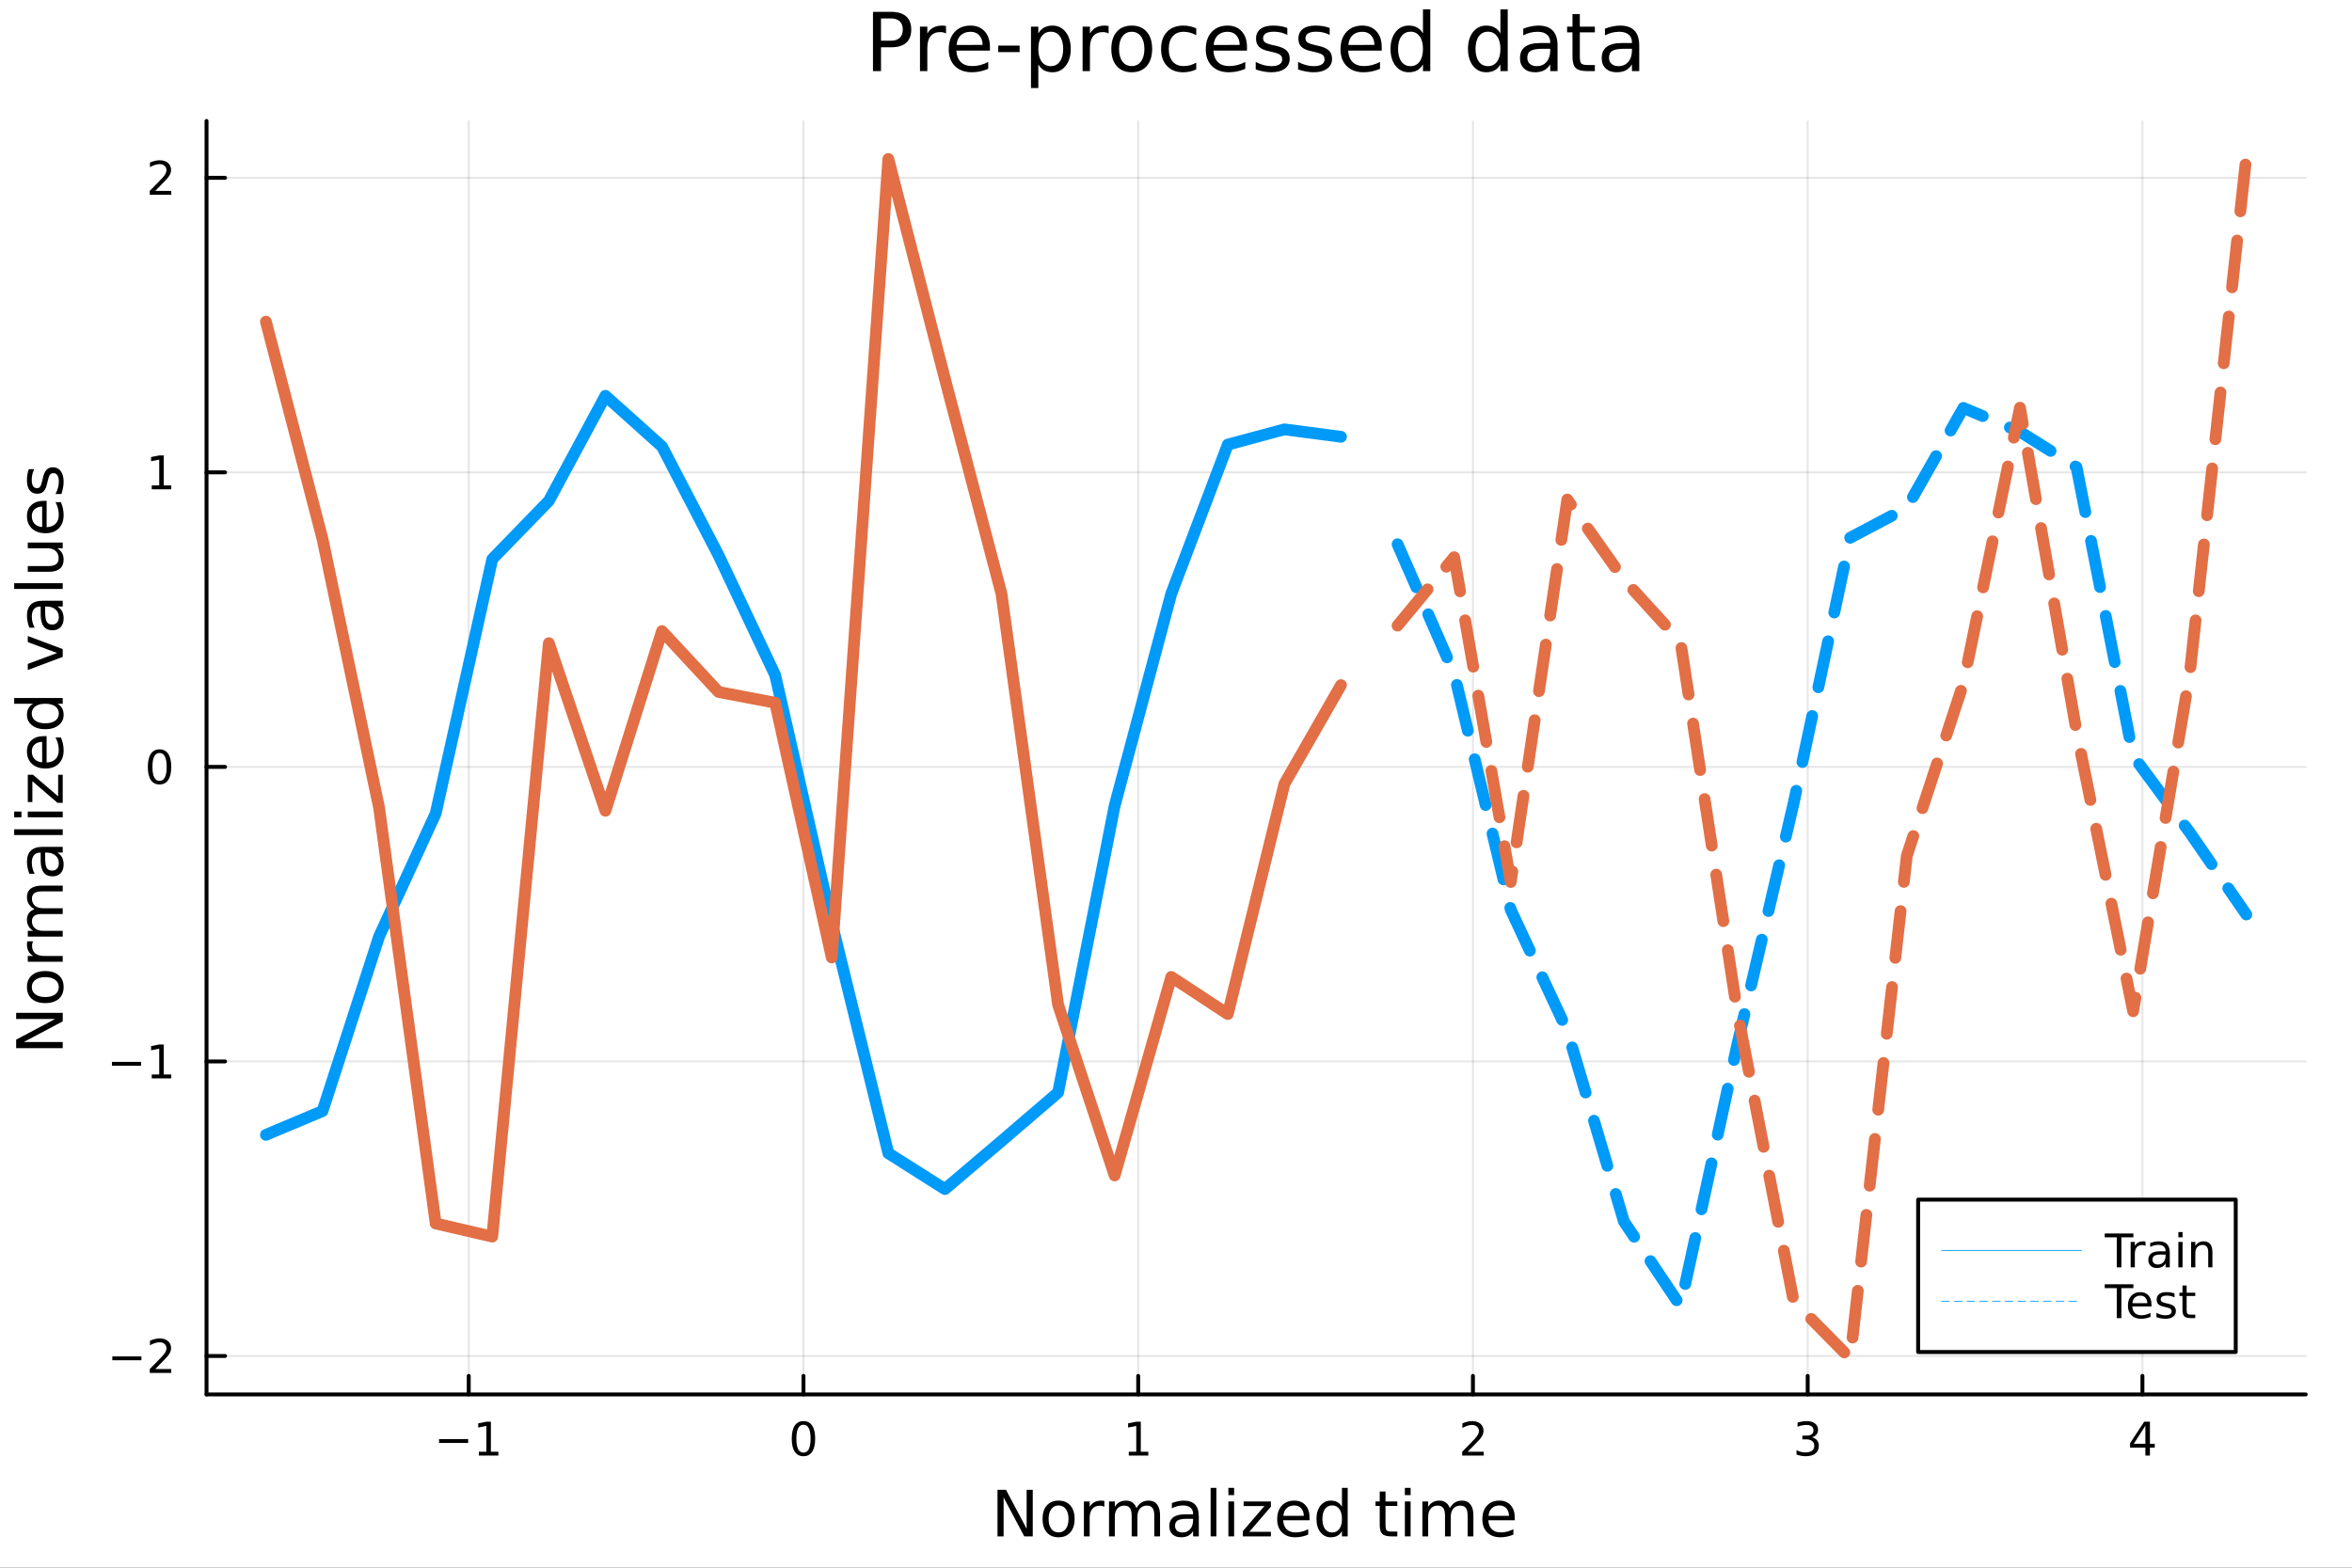<?xml version="1.0" encoding="utf-8"?>
<svg xmlns="http://www.w3.org/2000/svg" xmlns:xlink="http://www.w3.org/1999/xlink" width="600" height="400" viewBox="0 0 2400 1600">
<rect x="0" y="0" width="2400" height="1600" fill="#333333" stroke="none"/>
<defs>
  <clipPath id="clip800">
    <rect x="0" y="0" width="2400" height="1600"/>
  </clipPath>
</defs>
<path clip-path="url(#clip800)" d="M0 1600 L2400 1600 L2400 0 L0 0  Z" fill="#ffffff" fill-rule="evenodd" fill-opacity="1"/>
<defs>
  <clipPath id="clip801">
    <rect x="480" y="0" width="1681" height="1600"/>
  </clipPath>
</defs>
<path clip-path="url(#clip800)" d="M210.746 1423.18 L2352.76 1423.18 L2352.76 123.472 L210.746 123.472  Z" fill="#ffffff" fill-rule="evenodd" fill-opacity="1"/>
<defs>
  <clipPath id="clip802">
    <rect x="210" y="123" width="2143" height="1301"/>
  </clipPath>
</defs>
<polyline clip-path="url(#clip802)" style="stroke:#000000; stroke-linecap:round; stroke-linejoin:round; stroke-width:2; stroke-opacity:0.1; fill:none" points="478.291,1423.18 478.291,123.472 "/>
<polyline clip-path="url(#clip802)" style="stroke:#000000; stroke-linecap:round; stroke-linejoin:round; stroke-width:2; stroke-opacity:0.1; fill:none" points="819.862,1423.18 819.862,123.472 "/>
<polyline clip-path="url(#clip802)" style="stroke:#000000; stroke-linecap:round; stroke-linejoin:round; stroke-width:2; stroke-opacity:0.1; fill:none" points="1161.43,1423.18 1161.43,123.472 "/>
<polyline clip-path="url(#clip802)" style="stroke:#000000; stroke-linecap:round; stroke-linejoin:round; stroke-width:2; stroke-opacity:0.1; fill:none" points="1503,1423.18 1503,123.472 "/>
<polyline clip-path="url(#clip802)" style="stroke:#000000; stroke-linecap:round; stroke-linejoin:round; stroke-width:2; stroke-opacity:0.1; fill:none" points="1844.58,1423.18 1844.58,123.472 "/>
<polyline clip-path="url(#clip802)" style="stroke:#000000; stroke-linecap:round; stroke-linejoin:round; stroke-width:2; stroke-opacity:0.1; fill:none" points="2186.15,1423.18 2186.15,123.472 "/>
<polyline clip-path="url(#clip800)" style="stroke:#000000; stroke-linecap:round; stroke-linejoin:round; stroke-width:4; stroke-opacity:1; fill:none" points="210.746,1423.18 2352.76,1423.18 "/>
<polyline clip-path="url(#clip800)" style="stroke:#000000; stroke-linecap:round; stroke-linejoin:round; stroke-width:4; stroke-opacity:1; fill:none" points="478.291,1423.18 478.291,1404.28 "/>
<polyline clip-path="url(#clip800)" style="stroke:#000000; stroke-linecap:round; stroke-linejoin:round; stroke-width:4; stroke-opacity:1; fill:none" points="819.862,1423.18 819.862,1404.28 "/>
<polyline clip-path="url(#clip800)" style="stroke:#000000; stroke-linecap:round; stroke-linejoin:round; stroke-width:4; stroke-opacity:1; fill:none" points="1161.43,1423.18 1161.43,1404.28 "/>
<polyline clip-path="url(#clip800)" style="stroke:#000000; stroke-linecap:round; stroke-linejoin:round; stroke-width:4; stroke-opacity:1; fill:none" points="1503,1423.18 1503,1404.28 "/>
<polyline clip-path="url(#clip800)" style="stroke:#000000; stroke-linecap:round; stroke-linejoin:round; stroke-width:4; stroke-opacity:1; fill:none" points="1844.58,1423.18 1844.58,1404.28 "/>
<polyline clip-path="url(#clip800)" style="stroke:#000000; stroke-linecap:round; stroke-linejoin:round; stroke-width:4; stroke-opacity:1; fill:none" points="2186.15,1423.18 2186.15,1404.28 "/>
<path clip-path="url(#clip800)" d="M448.048 1468.75 L477.723 1468.75 L477.723 1472.69 L448.048 1472.69 L448.048 1468.75 Z" fill="#000000" fill-rule="nonzero" fill-opacity="1" /><path clip-path="url(#clip800)" d="M488.626 1481.64 L496.265 1481.64 L496.265 1455.28 L487.955 1456.95 L487.955 1452.69 L496.219 1451.02 L500.895 1451.02 L500.895 1481.64 L508.533 1481.64 L508.533 1485.58 L488.626 1485.58 L488.626 1481.64 Z" fill="#000000" fill-rule="nonzero" fill-opacity="1" /><path clip-path="url(#clip800)" d="M819.862 1454.1 Q816.251 1454.1 814.422 1457.66 Q812.617 1461.2 812.617 1468.33 Q812.617 1475.44 814.422 1479.01 Q816.251 1482.55 819.862 1482.55 Q823.496 1482.55 825.302 1479.01 Q827.13 1475.44 827.13 1468.33 Q827.13 1461.2 825.302 1457.66 Q823.496 1454.1 819.862 1454.1 M819.862 1450.39 Q825.672 1450.39 828.728 1455 Q831.806 1459.58 831.806 1468.33 Q831.806 1477.06 828.728 1481.67 Q825.672 1486.25 819.862 1486.25 Q814.052 1486.25 810.973 1481.67 Q807.918 1477.06 807.918 1468.33 Q807.918 1459.58 810.973 1455 Q814.052 1450.39 819.862 1450.39 Z" fill="#000000" fill-rule="nonzero" fill-opacity="1" /><path clip-path="url(#clip800)" d="M1151.82 1481.64 L1159.45 1481.64 L1159.45 1455.28 L1151.14 1456.95 L1151.14 1452.69 L1159.41 1451.02 L1164.08 1451.02 L1164.08 1481.64 L1171.72 1481.64 L1171.72 1485.58 L1151.82 1485.58 L1151.82 1481.64 Z" fill="#000000" fill-rule="nonzero" fill-opacity="1" /><path clip-path="url(#clip800)" d="M1497.66 1481.64 L1513.98 1481.64 L1513.98 1485.58 L1492.03 1485.58 L1492.03 1481.64 Q1494.69 1478.89 1499.28 1474.26 Q1503.88 1469.61 1505.07 1468.27 Q1507.31 1465.74 1508.19 1464.01 Q1509.09 1462.25 1509.09 1460.56 Q1509.09 1457.8 1507.15 1456.07 Q1505.23 1454.33 1502.13 1454.33 Q1499.93 1454.33 1497.47 1455.09 Q1495.04 1455.86 1492.26 1457.41 L1492.26 1452.69 Q1495.09 1451.55 1497.54 1450.97 Q1500 1450.39 1502.03 1450.39 Q1507.4 1450.39 1510.6 1453.08 Q1513.79 1455.77 1513.79 1460.26 Q1513.79 1462.39 1512.98 1464.31 Q1512.19 1466.2 1510.09 1468.8 Q1509.51 1469.47 1506.41 1472.69 Q1503.31 1475.88 1497.66 1481.64 Z" fill="#000000" fill-rule="nonzero" fill-opacity="1" /><path clip-path="url(#clip800)" d="M1848.82 1466.95 Q1852.18 1467.66 1854.06 1469.93 Q1855.95 1472.2 1855.95 1475.53 Q1855.95 1480.65 1852.44 1483.45 Q1848.92 1486.25 1842.44 1486.25 Q1840.26 1486.25 1837.94 1485.81 Q1835.65 1485.39 1833.2 1484.54 L1833.2 1480.02 Q1835.14 1481.16 1837.46 1481.74 Q1839.77 1482.32 1842.3 1482.32 Q1846.69 1482.32 1848.99 1480.58 Q1851.3 1478.84 1851.3 1475.53 Q1851.3 1472.48 1849.15 1470.77 Q1847.02 1469.03 1843.2 1469.03 L1839.17 1469.03 L1839.17 1465.19 L1843.38 1465.19 Q1846.83 1465.19 1848.66 1463.82 Q1850.49 1462.43 1850.49 1459.84 Q1850.49 1457.18 1848.59 1455.77 Q1846.72 1454.33 1843.2 1454.33 Q1841.28 1454.33 1839.08 1454.75 Q1836.88 1455.16 1834.24 1456.04 L1834.24 1451.88 Q1836.9 1451.14 1839.22 1450.77 Q1841.56 1450.39 1843.62 1450.39 Q1848.94 1450.39 1852.04 1452.83 Q1855.14 1455.23 1855.14 1459.35 Q1855.14 1462.22 1853.5 1464.21 Q1851.86 1466.18 1848.82 1466.95 Z" fill="#000000" fill-rule="nonzero" fill-opacity="1" /><path clip-path="url(#clip800)" d="M2189.16 1455.09 L2177.35 1473.54 L2189.16 1473.54 L2189.16 1455.09 M2187.93 1451.02 L2193.81 1451.02 L2193.81 1473.54 L2198.74 1473.54 L2198.74 1477.43 L2193.81 1477.43 L2193.81 1485.58 L2189.16 1485.58 L2189.16 1477.43 L2173.56 1477.43 L2173.56 1472.92 L2187.93 1451.02 Z" fill="#000000" fill-rule="nonzero" fill-opacity="1" /><path clip-path="url(#clip800)" d="M1017.86 1520.52 L1026.52 1520.52 L1047.59 1560.28 L1047.59 1520.52 L1053.83 1520.52 L1053.83 1568.04 L1045.17 1568.04 L1024.1 1528.29 L1024.1 1568.04 L1017.86 1568.04 L1017.86 1520.52 Z" fill="#000000" fill-rule="nonzero" fill-opacity="1" /><path clip-path="url(#clip800)" d="M1080.18 1536.5 Q1075.47 1536.5 1072.73 1540.19 Q1070 1543.85 1070 1550.25 Q1070 1556.65 1072.7 1560.34 Q1075.44 1564 1080.18 1564 Q1084.86 1564 1087.6 1560.31 Q1090.33 1556.62 1090.33 1550.25 Q1090.33 1543.92 1087.6 1540.23 Q1084.86 1536.5 1080.18 1536.5 M1080.18 1531.54 Q1087.82 1531.54 1092.18 1536.5 Q1096.54 1541.47 1096.54 1550.25 Q1096.54 1559 1092.18 1564 Q1087.82 1568.97 1080.18 1568.97 Q1072.51 1568.97 1068.15 1564 Q1063.82 1559 1063.82 1550.25 Q1063.82 1541.47 1068.15 1536.5 Q1072.51 1531.54 1080.18 1531.54 Z" fill="#000000" fill-rule="nonzero" fill-opacity="1" /><path clip-path="url(#clip800)" d="M1126.91 1537.87 Q1125.92 1537.3 1124.74 1537.04 Q1123.59 1536.76 1122.19 1536.76 Q1117.23 1536.76 1114.56 1540 Q1111.91 1543.22 1111.91 1549.27 L1111.91 1568.04 L1106.03 1568.04 L1106.03 1532.4 L1111.91 1532.4 L1111.91 1537.93 Q1113.76 1534.69 1116.72 1533.13 Q1119.68 1531.54 1123.91 1531.54 Q1124.52 1531.54 1125.25 1531.63 Q1125.98 1531.7 1126.87 1531.85 L1126.91 1537.87 Z" fill="#000000" fill-rule="nonzero" fill-opacity="1" /><path clip-path="url(#clip800)" d="M1159.66 1539.24 Q1161.85 1535.29 1164.91 1533.41 Q1167.96 1531.54 1172.1 1531.54 Q1177.67 1531.54 1180.7 1535.45 Q1183.72 1539.33 1183.72 1546.53 L1183.72 1568.04 L1177.83 1568.04 L1177.83 1546.72 Q1177.83 1541.59 1176.02 1539.11 Q1174.2 1536.63 1170.48 1536.63 Q1165.93 1536.63 1163.29 1539.65 Q1160.64 1542.68 1160.64 1547.9 L1160.64 1568.04 L1154.76 1568.04 L1154.76 1546.72 Q1154.76 1541.56 1152.94 1539.11 Q1151.13 1536.63 1147.34 1536.63 Q1142.85 1536.63 1140.21 1539.68 Q1137.57 1542.71 1137.57 1547.9 L1137.57 1568.04 L1131.68 1568.04 L1131.68 1532.4 L1137.57 1532.4 L1137.57 1537.93 Q1139.57 1534.66 1142.37 1533.1 Q1145.17 1531.54 1149.03 1531.54 Q1152.91 1531.54 1155.61 1533.51 Q1158.35 1535.48 1159.66 1539.24 Z" fill="#000000" fill-rule="nonzero" fill-opacity="1" /><path clip-path="url(#clip800)" d="M1211.6 1550.12 Q1204.5 1550.12 1201.77 1551.75 Q1199.03 1553.37 1199.03 1557.29 Q1199.03 1560.4 1201.07 1562.25 Q1203.13 1564.07 1206.67 1564.07 Q1211.54 1564.07 1214.47 1560.63 Q1217.43 1557.16 1217.43 1551.43 L1217.43 1550.12 L1211.6 1550.12 M1223.28 1547.71 L1223.28 1568.04 L1217.43 1568.04 L1217.43 1562.63 Q1215.42 1565.88 1212.43 1567.44 Q1209.44 1568.97 1205.11 1568.97 Q1199.63 1568.97 1196.39 1565.91 Q1193.17 1562.82 1193.17 1557.67 Q1193.17 1551.65 1197.18 1548.6 Q1201.22 1545.54 1209.21 1545.54 L1217.43 1545.54 L1217.43 1544.97 Q1217.43 1540.93 1214.75 1538.73 Q1212.11 1536.5 1207.3 1536.5 Q1204.25 1536.5 1201.35 1537.23 Q1198.46 1537.97 1195.78 1539.43 L1195.78 1534.02 Q1199 1532.78 1202.02 1532.17 Q1205.04 1531.54 1207.91 1531.54 Q1215.64 1531.54 1219.46 1535.55 Q1223.28 1539.56 1223.28 1547.71 Z" fill="#000000" fill-rule="nonzero" fill-opacity="1" /><path clip-path="url(#clip800)" d="M1235.34 1518.52 L1241.2 1518.52 L1241.2 1568.04 L1235.34 1568.04 L1235.34 1518.52 Z" fill="#000000" fill-rule="nonzero" fill-opacity="1" /><path clip-path="url(#clip800)" d="M1253.46 1532.4 L1259.31 1532.4 L1259.31 1568.04 L1253.46 1568.04 L1253.46 1532.4 M1253.46 1518.52 L1259.31 1518.52 L1259.31 1525.93 L1253.46 1525.93 L1253.46 1518.52 Z" fill="#000000" fill-rule="nonzero" fill-opacity="1" /><path clip-path="url(#clip800)" d="M1269.02 1532.4 L1296.84 1532.4 L1296.84 1537.74 L1274.81 1563.37 L1296.84 1563.37 L1296.84 1568.04 L1268.22 1568.04 L1268.22 1562.7 L1290.25 1537.07 L1269.02 1537.07 L1269.02 1532.4 Z" fill="#000000" fill-rule="nonzero" fill-opacity="1" /><path clip-path="url(#clip800)" d="M1336.27 1548.76 L1336.27 1551.62 L1309.35 1551.62 Q1309.73 1557.67 1312.97 1560.85 Q1316.25 1564 1322.08 1564 Q1325.45 1564 1328.6 1563.17 Q1331.79 1562.35 1334.9 1560.69 L1334.9 1566.23 Q1331.75 1567.57 1328.44 1568.27 Q1325.13 1568.97 1321.73 1568.97 Q1313.2 1568.97 1308.2 1564 Q1303.24 1559.04 1303.24 1550.57 Q1303.24 1541.82 1307.95 1536.69 Q1312.69 1531.54 1320.71 1531.54 Q1327.9 1531.54 1332.07 1536.18 Q1336.27 1540.8 1336.27 1548.76 M1330.42 1547.04 Q1330.35 1542.23 1327.71 1539.37 Q1325.1 1536.5 1320.77 1536.5 Q1315.87 1536.5 1312.91 1539.27 Q1309.98 1542.04 1309.54 1547.07 L1330.42 1547.04 Z" fill="#000000" fill-rule="nonzero" fill-opacity="1" /><path clip-path="url(#clip800)" d="M1369.34 1537.81 L1369.34 1518.52 L1375.2 1518.52 L1375.2 1568.04 L1369.34 1568.04 L1369.34 1562.7 Q1367.5 1565.88 1364.66 1567.44 Q1361.86 1568.97 1357.92 1568.97 Q1351.46 1568.97 1347.38 1563.81 Q1343.34 1558.65 1343.34 1550.25 Q1343.34 1541.85 1347.38 1536.69 Q1351.46 1531.54 1357.92 1531.54 Q1361.86 1531.54 1364.66 1533.1 Q1367.5 1534.62 1369.34 1537.81 M1349.39 1550.25 Q1349.39 1556.71 1352.03 1560.4 Q1354.7 1564.07 1359.35 1564.07 Q1364 1564.07 1366.67 1560.4 Q1369.34 1556.71 1369.34 1550.25 Q1369.34 1543.79 1366.67 1540.13 Q1364 1536.44 1359.35 1536.44 Q1354.7 1536.44 1352.03 1540.13 Q1349.39 1543.79 1349.39 1550.25 Z" fill="#000000" fill-rule="nonzero" fill-opacity="1" /><path clip-path="url(#clip800)" d="M1413.78 1522.27 L1413.78 1532.4 L1425.84 1532.4 L1425.84 1536.95 L1413.78 1536.95 L1413.78 1556.3 Q1413.78 1560.66 1414.95 1561.9 Q1416.16 1563.14 1419.82 1563.14 L1425.84 1563.14 L1425.84 1568.04 L1419.82 1568.04 Q1413.04 1568.04 1410.47 1565.53 Q1407.89 1562.98 1407.89 1556.3 L1407.89 1536.95 L1403.59 1536.95 L1403.59 1532.4 L1407.89 1532.4 L1407.89 1522.27 L1413.78 1522.27 Z" fill="#000000" fill-rule="nonzero" fill-opacity="1" /><path clip-path="url(#clip800)" d="M1433.54 1532.4 L1439.4 1532.4 L1439.4 1568.04 L1433.54 1568.04 L1433.54 1532.4 M1433.54 1518.52 L1439.4 1518.52 L1439.4 1525.93 L1433.54 1525.93 L1433.54 1518.52 Z" fill="#000000" fill-rule="nonzero" fill-opacity="1" /><path clip-path="url(#clip800)" d="M1479.41 1539.24 Q1481.6 1535.29 1484.66 1533.41 Q1487.71 1531.54 1491.85 1531.54 Q1497.42 1531.54 1500.44 1535.45 Q1503.47 1539.33 1503.47 1546.53 L1503.47 1568.04 L1497.58 1568.04 L1497.58 1546.72 Q1497.58 1541.59 1495.77 1539.11 Q1493.95 1536.63 1490.23 1536.63 Q1485.68 1536.63 1483.03 1539.65 Q1480.39 1542.68 1480.39 1547.9 L1480.39 1568.04 L1474.5 1568.04 L1474.5 1546.72 Q1474.5 1541.56 1472.69 1539.11 Q1470.88 1536.63 1467.09 1536.63 Q1462.6 1536.63 1459.96 1539.68 Q1457.32 1542.71 1457.32 1547.9 L1457.32 1568.04 L1451.43 1568.04 L1451.43 1532.4 L1457.32 1532.4 L1457.32 1537.93 Q1459.32 1534.66 1462.12 1533.1 Q1464.92 1531.54 1468.78 1531.54 Q1472.66 1531.54 1475.36 1533.51 Q1478.1 1535.48 1479.41 1539.24 Z" fill="#000000" fill-rule="nonzero" fill-opacity="1" /><path clip-path="url(#clip800)" d="M1545.64 1548.76 L1545.64 1551.62 L1518.71 1551.62 Q1519.1 1557.67 1522.34 1560.85 Q1525.62 1564 1531.45 1564 Q1534.82 1564 1537.97 1563.17 Q1541.15 1562.35 1544.27 1560.69 L1544.27 1566.23 Q1541.12 1567.57 1537.81 1568.27 Q1534.5 1568.97 1531.1 1568.97 Q1522.57 1568.97 1517.57 1564 Q1512.6 1559.04 1512.6 1550.57 Q1512.6 1541.82 1517.31 1536.69 Q1522.06 1531.54 1530.08 1531.54 Q1537.27 1531.54 1541.44 1536.18 Q1545.64 1540.8 1545.64 1548.76 M1539.78 1547.04 Q1539.72 1542.23 1537.08 1539.37 Q1534.47 1536.5 1530.14 1536.5 Q1525.24 1536.5 1522.28 1539.27 Q1519.35 1542.04 1518.91 1547.07 L1539.78 1547.04 Z" fill="#000000" fill-rule="nonzero" fill-opacity="1" /><polyline clip-path="url(#clip802)" style="stroke:#000000; stroke-linecap:round; stroke-linejoin:round; stroke-width:2; stroke-opacity:0.1; fill:none" points="210.746,1383.92 2352.76,1383.92 "/>
<polyline clip-path="url(#clip802)" style="stroke:#000000; stroke-linecap:round; stroke-linejoin:round; stroke-width:2; stroke-opacity:0.1; fill:none" points="210.746,1083.31 2352.76,1083.31 "/>
<polyline clip-path="url(#clip802)" style="stroke:#000000; stroke-linecap:round; stroke-linejoin:round; stroke-width:2; stroke-opacity:0.1; fill:none" points="210.746,782.695 2352.76,782.695 "/>
<polyline clip-path="url(#clip802)" style="stroke:#000000; stroke-linecap:round; stroke-linejoin:round; stroke-width:2; stroke-opacity:0.1; fill:none" points="210.746,482.084 2352.76,482.084 "/>
<polyline clip-path="url(#clip802)" style="stroke:#000000; stroke-linecap:round; stroke-linejoin:round; stroke-width:2; stroke-opacity:0.1; fill:none" points="210.746,181.473 2352.76,181.473 "/>
<polyline clip-path="url(#clip800)" style="stroke:#000000; stroke-linecap:round; stroke-linejoin:round; stroke-width:4; stroke-opacity:1; fill:none" points="210.746,1423.18 210.746,123.472 "/>
<polyline clip-path="url(#clip800)" style="stroke:#000000; stroke-linecap:round; stroke-linejoin:round; stroke-width:4; stroke-opacity:1; fill:none" points="210.746,1383.92 229.644,1383.92 "/>
<polyline clip-path="url(#clip800)" style="stroke:#000000; stroke-linecap:round; stroke-linejoin:round; stroke-width:4; stroke-opacity:1; fill:none" points="210.746,1083.31 229.644,1083.31 "/>
<polyline clip-path="url(#clip800)" style="stroke:#000000; stroke-linecap:round; stroke-linejoin:round; stroke-width:4; stroke-opacity:1; fill:none" points="210.746,782.695 229.644,782.695 "/>
<polyline clip-path="url(#clip800)" style="stroke:#000000; stroke-linecap:round; stroke-linejoin:round; stroke-width:4; stroke-opacity:1; fill:none" points="210.746,482.084 229.644,482.084 "/>
<polyline clip-path="url(#clip800)" style="stroke:#000000; stroke-linecap:round; stroke-linejoin:round; stroke-width:4; stroke-opacity:1; fill:none" points="210.746,181.473 229.644,181.473 "/>
<path clip-path="url(#clip800)" d="M114.631 1384.37 L144.306 1384.37 L144.306 1388.3 L114.631 1388.3 L114.631 1384.37 Z" fill="#000000" fill-rule="nonzero" fill-opacity="1" /><path clip-path="url(#clip800)" d="M158.427 1397.26 L174.746 1397.26 L174.746 1401.2 L152.802 1401.2 L152.802 1397.26 Q155.464 1394.51 160.047 1389.88 Q164.653 1385.22 165.834 1383.88 Q168.079 1381.36 168.959 1379.62 Q169.862 1377.86 169.862 1376.17 Q169.862 1373.42 167.917 1371.68 Q165.996 1369.95 162.894 1369.95 Q160.695 1369.95 158.241 1370.71 Q155.811 1371.47 153.033 1373.03 L153.033 1368.3 Q155.857 1367.17 158.311 1366.59 Q160.765 1366.01 162.802 1366.01 Q168.172 1366.01 171.366 1368.7 Q174.561 1371.38 174.561 1375.87 Q174.561 1378 173.751 1379.92 Q172.964 1381.82 170.857 1384.41 Q170.278 1385.09 167.177 1388.3 Q164.075 1391.5 158.427 1397.26 Z" fill="#000000" fill-rule="nonzero" fill-opacity="1" /><path clip-path="url(#clip800)" d="M114.26 1083.76 L143.936 1083.76 L143.936 1087.69 L114.26 1087.69 L114.26 1083.76 Z" fill="#000000" fill-rule="nonzero" fill-opacity="1" /><path clip-path="url(#clip800)" d="M154.839 1096.65 L162.477 1096.65 L162.477 1070.28 L154.167 1071.95 L154.167 1067.69 L162.431 1066.03 L167.107 1066.03 L167.107 1096.65 L174.746 1096.65 L174.746 1100.59 L154.839 1100.59 L154.839 1096.65 Z" fill="#000000" fill-rule="nonzero" fill-opacity="1" /><path clip-path="url(#clip800)" d="M162.802 768.493 Q159.19 768.493 157.362 772.058 Q155.556 775.6 155.556 782.73 Q155.556 789.836 157.362 793.401 Q159.19 796.942 162.802 796.942 Q166.436 796.942 168.241 793.401 Q170.07 789.836 170.07 782.73 Q170.07 775.6 168.241 772.058 Q166.436 768.493 162.802 768.493 M162.802 764.79 Q168.612 764.79 171.667 769.396 Q174.746 773.98 174.746 782.73 Q174.746 791.456 171.667 796.063 Q168.612 800.646 162.802 800.646 Q156.991 800.646 153.913 796.063 Q150.857 791.456 150.857 782.73 Q150.857 773.98 153.913 769.396 Q156.991 764.79 162.802 764.79 Z" fill="#000000" fill-rule="nonzero" fill-opacity="1" /><path clip-path="url(#clip800)" d="M154.839 495.429 L162.477 495.429 L162.477 469.063 L154.167 470.73 L154.167 466.471 L162.431 464.804 L167.107 464.804 L167.107 495.429 L174.746 495.429 L174.746 499.364 L154.839 499.364 L154.839 495.429 Z" fill="#000000" fill-rule="nonzero" fill-opacity="1" /><path clip-path="url(#clip800)" d="M158.427 194.818 L174.746 194.818 L174.746 198.753 L152.802 198.753 L152.802 194.818 Q155.464 192.063 160.047 187.434 Q164.653 182.781 165.834 181.438 Q168.079 178.915 168.959 177.179 Q169.862 175.42 169.862 173.73 Q169.862 170.976 167.917 169.239 Q165.996 167.503 162.894 167.503 Q160.695 167.503 158.241 168.267 Q155.811 169.031 153.033 170.582 L153.033 165.86 Q155.857 164.726 158.311 164.147 Q160.765 163.568 162.802 163.568 Q168.172 163.568 171.366 166.253 Q174.561 168.939 174.561 173.429 Q174.561 175.559 173.751 177.48 Q172.964 179.378 170.857 181.971 Q170.278 182.642 167.177 185.86 Q164.075 189.054 158.427 194.818 Z" fill="#000000" fill-rule="nonzero" fill-opacity="1" /><path clip-path="url(#clip800)" d="M16.484 1069.73 L16.484 1061.07 L56.238 1040 L16.484 1040 L16.484 1033.76 L64.004 1033.76 L64.004 1042.42 L24.25 1063.49 L64.004 1063.49 L64.004 1069.73 L16.484 1069.73 Z" fill="#000000" fill-rule="nonzero" fill-opacity="1" /><path clip-path="url(#clip800)" d="M32.462 1007.41 Q32.462 1012.12 36.154 1014.86 Q39.815 1017.59 46.212 1017.59 Q52.609 1017.59 56.302 1014.89 Q59.962 1012.15 59.962 1007.41 Q59.962 1002.73 56.27 999.993 Q52.578 997.256 46.212 997.256 Q39.878 997.256 36.186 999.993 Q32.462 1002.73 32.462 1007.41 M27.497 1007.41 Q27.497 999.77 32.462 995.41 Q37.427 991.049 46.212 991.049 Q54.965 991.049 59.962 995.41 Q64.927 999.77 64.927 1007.41 Q64.927 1015.08 59.962 1019.44 Q54.965 1023.77 46.212 1023.77 Q37.427 1023.77 32.462 1019.44 Q27.497 1015.08 27.497 1007.41 Z" fill="#000000" fill-rule="nonzero" fill-opacity="1" /><path clip-path="url(#clip800)" d="M33.831 960.685 Q33.258 961.671 33.003 962.849 Q32.717 963.995 32.717 965.395 Q32.717 970.361 35.963 973.034 Q39.178 975.676 45.225 975.676 L64.004 975.676 L64.004 981.564 L28.356 981.564 L28.356 975.676 L33.894 975.676 Q30.648 973.83 29.088 970.87 Q27.497 967.91 27.497 963.677 Q27.497 963.072 27.592 962.34 Q27.656 961.608 27.815 960.716 L33.831 960.685 Z" fill="#000000" fill-rule="nonzero" fill-opacity="1" /><path clip-path="url(#clip800)" d="M35.199 927.933 Q31.253 925.737 29.375 922.681 Q27.497 919.626 27.497 915.488 Q27.497 909.918 31.412 906.894 Q35.295 903.871 42.488 903.871 L64.004 903.871 L64.004 909.759 L42.679 909.759 Q37.555 909.759 35.072 911.573 Q32.589 913.387 32.589 917.111 Q32.589 921.663 35.613 924.305 Q38.637 926.946 43.857 926.946 L64.004 926.946 L64.004 932.835 L42.679 932.835 Q37.523 932.835 35.072 934.649 Q32.589 936.463 32.589 940.251 Q32.589 944.739 35.645 947.38 Q38.669 950.022 43.857 950.022 L64.004 950.022 L64.004 955.91 L28.356 955.91 L28.356 950.022 L33.894 950.022 Q30.616 948.017 29.056 945.216 Q27.497 942.415 27.497 938.564 Q27.497 934.681 29.47 931.975 Q31.444 929.238 35.199 927.933 Z" fill="#000000" fill-rule="nonzero" fill-opacity="1" /><path clip-path="url(#clip800)" d="M46.085 875.989 Q46.085 883.087 47.708 885.824 Q49.331 888.561 53.246 888.561 Q56.365 888.561 58.211 886.524 Q60.026 884.455 60.026 880.922 Q60.026 876.053 56.588 873.124 Q53.119 870.164 47.39 870.164 L46.085 870.164 L46.085 875.989 M43.666 864.308 L64.004 864.308 L64.004 870.164 L58.593 870.164 Q61.84 872.169 63.399 875.161 Q64.927 878.153 64.927 882.482 Q64.927 887.956 61.872 891.203 Q58.784 894.418 53.628 894.418 Q47.612 894.418 44.557 890.407 Q41.501 886.365 41.501 878.376 L41.501 870.164 L40.928 870.164 Q36.886 870.164 34.69 872.838 Q32.462 875.48 32.462 880.286 Q32.462 883.341 33.194 886.238 Q33.926 889.134 35.39 891.808 L29.98 891.808 Q28.738 888.593 28.133 885.569 Q27.497 882.546 27.497 879.681 Q27.497 871.947 31.507 868.127 Q35.518 864.308 43.666 864.308 Z" fill="#000000" fill-rule="nonzero" fill-opacity="1" /><path clip-path="url(#clip800)" d="M14.479 852.245 L14.479 846.388 L64.004 846.388 L64.004 852.245 L14.479 852.245 Z" fill="#000000" fill-rule="nonzero" fill-opacity="1" /><path clip-path="url(#clip800)" d="M28.356 834.134 L28.356 828.278 L64.004 828.278 L64.004 834.134 L28.356 834.134 M14.479 834.134 L14.479 828.278 L21.895 828.278 L21.895 834.134 L14.479 834.134 Z" fill="#000000" fill-rule="nonzero" fill-opacity="1" /><path clip-path="url(#clip800)" d="M28.356 818.57 L28.356 790.752 L33.703 790.752 L59.325 812.777 L59.325 790.752 L64.004 790.752 L64.004 819.366 L58.657 819.366 L33.035 797.341 L33.035 818.57 L28.356 818.57 Z" fill="#000000" fill-rule="nonzero" fill-opacity="1" /><path clip-path="url(#clip800)" d="M44.716 751.317 L47.581 751.317 L47.581 778.243 Q53.628 777.862 56.811 774.615 Q59.962 771.337 59.962 765.512 Q59.962 762.138 59.134 758.987 Q58.307 755.804 56.652 752.685 L62.19 752.685 Q63.527 755.836 64.227 759.146 Q64.927 762.457 64.927 765.862 Q64.927 774.392 59.962 779.389 Q54.997 784.355 46.53 784.355 Q37.777 784.355 32.653 779.644 Q27.497 774.901 27.497 766.881 Q27.497 759.687 32.144 755.518 Q36.759 751.317 44.716 751.317 M42.997 757.173 Q38.191 757.237 35.327 759.878 Q32.462 762.488 32.462 766.817 Q32.462 771.719 35.231 774.679 Q38 777.607 43.029 778.053 L42.997 757.173 Z" fill="#000000" fill-rule="nonzero" fill-opacity="1" /><path clip-path="url(#clip800)" d="M33.767 718.247 L14.479 718.247 L14.479 712.39 L64.004 712.39 L64.004 718.247 L58.657 718.247 Q61.84 720.093 63.399 722.926 Q64.927 725.726 64.927 729.673 Q64.927 736.134 59.771 740.208 Q54.615 744.251 46.212 744.251 Q37.809 744.251 32.653 740.208 Q27.497 736.134 27.497 729.673 Q27.497 725.726 29.056 722.926 Q30.584 720.093 33.767 718.247 M46.212 738.203 Q52.673 738.203 56.365 735.561 Q60.026 732.888 60.026 728.241 Q60.026 723.594 56.365 720.92 Q52.673 718.247 46.212 718.247 Q39.751 718.247 36.09 720.92 Q32.398 723.594 32.398 728.241 Q32.398 732.888 36.09 735.561 Q39.751 738.203 46.212 738.203 Z" fill="#000000" fill-rule="nonzero" fill-opacity="1" /><path clip-path="url(#clip800)" d="M28.356 683.808 L28.356 677.602 L58.275 666.462 L28.356 655.322 L28.356 649.115 L64.004 662.483 L64.004 670.44 L28.356 683.808 Z" fill="#000000" fill-rule="nonzero" fill-opacity="1" /><path clip-path="url(#clip800)" d="M46.085 624.83 Q46.085 631.928 47.708 634.665 Q49.331 637.402 53.246 637.402 Q56.365 637.402 58.211 635.365 Q60.026 633.296 60.026 629.763 Q60.026 624.894 56.588 621.965 Q53.119 619.005 47.39 619.005 L46.085 619.005 L46.085 624.83 M43.666 613.149 L64.004 613.149 L64.004 619.005 L58.593 619.005 Q61.84 621.011 63.399 624.002 Q64.927 626.994 64.927 631.323 Q64.927 636.797 61.872 640.044 Q58.784 643.259 53.628 643.259 Q47.612 643.259 44.557 639.248 Q41.501 635.206 41.501 627.217 L41.501 619.005 L40.928 619.005 Q36.886 619.005 34.69 621.679 Q32.462 624.321 32.462 629.127 Q32.462 632.182 33.194 635.079 Q33.926 637.975 35.39 640.649 L29.98 640.649 Q28.738 637.434 28.133 634.41 Q27.497 631.387 27.497 628.522 Q27.497 620.788 31.507 616.968 Q35.518 613.149 43.666 613.149 Z" fill="#000000" fill-rule="nonzero" fill-opacity="1" /><path clip-path="url(#clip800)" d="M14.479 601.086 L14.479 595.229 L64.004 595.229 L64.004 601.086 L14.479 601.086 Z" fill="#000000" fill-rule="nonzero" fill-opacity="1" /><path clip-path="url(#clip800)" d="M49.936 583.58 L28.356 583.58 L28.356 577.724 L49.713 577.724 Q54.774 577.724 57.32 575.75 Q59.835 573.777 59.835 569.83 Q59.835 565.088 56.811 562.351 Q53.787 559.581 48.567 559.581 L28.356 559.581 L28.356 553.725 L64.004 553.725 L64.004 559.581 L58.53 559.581 Q61.776 561.714 63.368 564.547 Q64.927 567.348 64.927 571.072 Q64.927 577.214 61.108 580.397 Q57.288 583.58 49.936 583.58 M27.497 568.844 L27.497 568.844 Z" fill="#000000" fill-rule="nonzero" fill-opacity="1" /><path clip-path="url(#clip800)" d="M44.716 511.17 L47.581 511.17 L47.581 538.097 Q53.628 537.715 56.811 534.469 Q59.962 531.19 59.962 525.366 Q59.962 521.992 59.134 518.841 Q58.307 515.658 56.652 512.539 L62.19 512.539 Q63.527 515.69 64.227 519 Q64.927 522.31 64.927 525.716 Q64.927 534.246 59.962 539.243 Q54.997 544.208 46.53 544.208 Q37.777 544.208 32.653 539.498 Q27.497 534.755 27.497 526.734 Q27.497 519.541 32.144 515.372 Q36.759 511.17 44.716 511.17 M42.997 517.027 Q38.191 517.09 35.327 519.732 Q32.462 522.342 32.462 526.671 Q32.462 531.572 35.231 534.532 Q38 537.461 43.029 537.906 L42.997 517.027 Z" fill="#000000" fill-rule="nonzero" fill-opacity="1" /><path clip-path="url(#clip800)" d="M29.407 478.832 L34.945 478.832 Q33.672 481.315 33.035 483.989 Q32.398 486.662 32.398 489.527 Q32.398 493.887 33.735 496.084 Q35.072 498.248 37.746 498.248 Q39.783 498.248 40.96 496.688 Q42.106 495.129 43.157 490.418 L43.602 488.413 Q44.939 482.174 47.39 479.565 Q49.809 476.923 54.169 476.923 Q59.134 476.923 62.031 480.87 Q64.927 484.784 64.927 491.659 Q64.927 494.524 64.354 497.643 Q63.813 500.731 62.699 504.168 L56.652 504.168 Q58.339 500.921 59.198 497.77 Q60.026 494.619 60.026 491.532 Q60.026 487.394 58.625 485.166 Q57.193 482.938 54.615 482.938 Q52.228 482.938 50.955 484.562 Q49.681 486.153 48.504 491.596 L48.026 493.633 Q46.88 499.075 44.525 501.494 Q42.138 503.913 38 503.913 Q32.971 503.913 30.234 500.349 Q27.497 496.784 27.497 490.227 Q27.497 486.981 27.974 484.116 Q28.452 481.251 29.407 478.832 Z" fill="#000000" fill-rule="nonzero" fill-opacity="1" /><path clip-path="url(#clip800)" d="M898.981 18.82 L898.981 41.546 L909.27 41.546 Q914.982 41.546 918.101 38.589 Q921.22 35.632 921.22 30.163 Q921.22 24.735 918.101 21.778 Q914.982 18.82 909.27 18.82 L898.981 18.82 M890.798 12.096 L909.27 12.096 Q919.438 12.096 924.623 16.714 Q929.849 21.292 929.849 30.163 Q929.849 39.115 924.623 43.693 Q919.438 48.271 909.27 48.271 L898.981 48.271 L898.981 72.576 L890.798 72.576 L890.798 12.096 Z" fill="#000000" fill-rule="nonzero" fill-opacity="1" /><path clip-path="url(#clip800)" d="M965.335 34.173 Q964.079 33.444 962.58 33.12 Q961.122 32.756 959.339 32.756 Q953.02 32.756 949.617 36.888 Q946.255 40.979 946.255 48.676 L946.255 72.576 L938.761 72.576 L938.761 27.206 L946.255 27.206 L946.255 34.254 Q948.605 30.122 952.372 28.138 Q956.139 26.112 961.527 26.112 Q962.297 26.112 963.228 26.234 Q964.16 26.315 965.294 26.517 L965.335 34.173 Z" fill="#000000" fill-rule="nonzero" fill-opacity="1" /><path clip-path="url(#clip800)" d="M1010.14 48.028 L1010.14 51.673 L975.867 51.673 Q976.353 59.37 980.485 63.421 Q984.658 67.431 992.071 67.431 Q996.365 67.431 1000.38 66.378 Q1004.43 65.325 1008.4 63.218 L1008.4 70.267 Q1004.39 71.968 1000.17 72.86 Q995.96 73.751 991.625 73.751 Q980.769 73.751 974.409 67.431 Q968.089 61.112 968.089 50.337 Q968.089 39.197 974.085 32.675 Q980.121 26.112 990.329 26.112 Q999.484 26.112 1004.79 32.026 Q1010.14 37.9 1010.14 48.028 M1002.68 45.84 Q1002.6 39.723 999.241 36.077 Q995.919 32.431 990.41 32.431 Q984.172 32.431 980.404 35.956 Q976.677 39.48 976.11 45.88 L1002.68 45.84 Z" fill="#000000" fill-rule="nonzero" fill-opacity="1" /><path clip-path="url(#clip800)" d="M1018.6 46.529 L1040.44 46.529 L1040.44 53.172 L1018.6 53.172 L1018.6 46.529 Z" fill="#000000" fill-rule="nonzero" fill-opacity="1" /><path clip-path="url(#clip800)" d="M1059.52 65.77 L1059.52 89.833 L1052.02 89.833 L1052.02 27.206 L1059.52 27.206 L1059.52 34.092 Q1061.87 30.041 1065.43 28.097 Q1069.04 26.112 1074.02 26.112 Q1082.28 26.112 1087.43 32.675 Q1092.61 39.237 1092.61 49.931 Q1092.61 60.626 1087.43 67.188 Q1082.28 73.751 1074.02 73.751 Q1069.04 73.751 1065.43 71.806 Q1061.87 69.821 1059.52 65.77 M1084.88 49.931 Q1084.88 41.708 1081.47 37.05 Q1078.11 32.35 1072.2 32.35 Q1066.28 32.35 1062.88 37.05 Q1059.52 41.708 1059.52 49.931 Q1059.52 58.155 1062.88 62.854 Q1066.28 67.512 1072.2 67.512 Q1078.11 67.512 1081.47 62.854 Q1084.88 58.155 1084.88 49.931 Z" fill="#000000" fill-rule="nonzero" fill-opacity="1" /><path clip-path="url(#clip800)" d="M1131.26 34.173 Q1130 33.444 1128.51 33.12 Q1127.05 32.756 1125.26 32.756 Q1118.95 32.756 1115.54 36.888 Q1112.18 40.979 1112.18 48.676 L1112.18 72.576 L1104.69 72.576 L1104.69 27.206 L1112.18 27.206 L1112.18 34.254 Q1114.53 30.122 1118.3 28.138 Q1122.06 26.112 1127.45 26.112 Q1128.22 26.112 1129.15 26.234 Q1130.09 26.315 1131.22 26.517 L1131.26 34.173 Z" fill="#000000" fill-rule="nonzero" fill-opacity="1" /><path clip-path="url(#clip800)" d="M1154.84 32.431 Q1148.84 32.431 1145.36 37.131 Q1141.87 41.789 1141.87 49.931 Q1141.87 58.074 1145.32 62.773 Q1148.8 67.431 1154.84 67.431 Q1160.79 67.431 1164.27 62.732 Q1167.76 58.033 1167.76 49.931 Q1167.76 41.87 1164.27 37.171 Q1160.79 32.431 1154.84 32.431 M1154.84 26.112 Q1164.56 26.112 1170.11 32.431 Q1175.66 38.751 1175.66 49.931 Q1175.66 61.071 1170.11 67.431 Q1164.56 73.751 1154.84 73.751 Q1145.07 73.751 1139.52 67.431 Q1134.01 61.071 1134.01 49.931 Q1134.01 38.751 1139.52 32.431 Q1145.07 26.112 1154.84 26.112 Z" fill="#000000" fill-rule="nonzero" fill-opacity="1" /><path clip-path="url(#clip800)" d="M1220.66 28.948 L1220.66 35.915 Q1217.5 34.173 1214.3 33.323 Q1211.14 32.431 1207.9 32.431 Q1200.65 32.431 1196.64 37.05 Q1192.63 41.627 1192.63 49.931 Q1192.63 58.236 1196.64 62.854 Q1200.65 67.431 1207.9 67.431 Q1211.14 67.431 1214.3 66.581 Q1217.5 65.689 1220.66 63.948 L1220.66 70.834 Q1217.54 72.292 1214.18 73.022 Q1210.86 73.751 1207.09 73.751 Q1196.84 73.751 1190.81 67.31 Q1184.77 60.869 1184.77 49.931 Q1184.77 38.832 1190.85 32.472 Q1196.97 26.112 1207.58 26.112 Q1211.02 26.112 1214.3 26.841 Q1217.58 27.53 1220.66 28.948 Z" fill="#000000" fill-rule="nonzero" fill-opacity="1" /><path clip-path="url(#clip800)" d="M1272.43 48.028 L1272.43 51.673 L1238.16 51.673 Q1238.65 59.37 1242.78 63.421 Q1246.95 67.431 1254.37 67.431 Q1258.66 67.431 1262.67 66.378 Q1266.72 65.325 1270.69 63.218 L1270.69 70.267 Q1266.68 71.968 1262.47 72.86 Q1258.26 73.751 1253.92 73.751 Q1243.06 73.751 1236.7 67.431 Q1230.39 61.112 1230.39 50.337 Q1230.39 39.197 1236.38 32.675 Q1242.42 26.112 1252.62 26.112 Q1261.78 26.112 1267.09 32.026 Q1272.43 37.9 1272.43 48.028 M1264.98 45.84 Q1264.9 39.723 1261.54 36.077 Q1258.22 32.431 1252.71 32.431 Q1246.47 32.431 1242.7 35.956 Q1238.97 39.48 1238.41 45.88 L1264.98 45.84 Z" fill="#000000" fill-rule="nonzero" fill-opacity="1" /><path clip-path="url(#clip800)" d="M1313.59 28.543 L1313.59 35.591 Q1310.43 33.971 1307.03 33.161 Q1303.63 32.35 1299.98 32.35 Q1294.43 32.35 1291.64 34.052 Q1288.88 35.753 1288.88 39.156 Q1288.88 41.749 1290.87 43.248 Q1292.85 44.706 1298.85 46.043 L1301.4 46.61 Q1309.34 48.311 1312.66 51.43 Q1316.02 54.509 1316.02 60.059 Q1316.02 66.378 1311 70.064 Q1306.02 73.751 1297.27 73.751 Q1293.62 73.751 1289.65 73.022 Q1285.72 72.333 1281.35 70.915 L1281.35 63.218 Q1285.48 65.365 1289.49 66.459 Q1293.5 67.512 1297.43 67.512 Q1302.69 67.512 1305.53 65.73 Q1308.37 63.907 1308.37 60.626 Q1308.37 57.588 1306.3 55.967 Q1304.27 54.347 1297.35 52.848 L1294.75 52.24 Q1287.83 50.782 1284.75 47.785 Q1281.67 44.746 1281.67 39.48 Q1281.67 33.08 1286.21 29.596 Q1290.74 26.112 1299.09 26.112 Q1303.22 26.112 1306.87 26.72 Q1310.51 27.327 1313.59 28.543 Z" fill="#000000" fill-rule="nonzero" fill-opacity="1" /><path clip-path="url(#clip800)" d="M1356.81 28.543 L1356.81 35.591 Q1353.65 33.971 1350.25 33.161 Q1346.85 32.35 1343.2 32.35 Q1337.65 32.35 1334.86 34.052 Q1332.1 35.753 1332.1 39.156 Q1332.1 41.749 1334.09 43.248 Q1336.07 44.706 1342.07 46.043 L1344.62 46.61 Q1352.56 48.311 1355.88 51.43 Q1359.24 54.509 1359.24 60.059 Q1359.24 66.378 1354.22 70.064 Q1349.24 73.751 1340.49 73.751 Q1336.84 73.751 1332.87 73.022 Q1328.94 72.333 1324.57 70.915 L1324.57 63.218 Q1328.7 65.365 1332.71 66.459 Q1336.72 67.512 1340.65 67.512 Q1345.92 67.512 1348.75 65.73 Q1351.59 63.907 1351.59 60.626 Q1351.59 57.588 1349.52 55.967 Q1347.5 54.347 1340.57 52.848 L1337.98 52.24 Q1331.05 50.782 1327.97 47.785 Q1324.89 44.746 1324.89 39.48 Q1324.89 33.08 1329.43 29.596 Q1333.97 26.112 1342.31 26.112 Q1346.44 26.112 1350.09 26.72 Q1353.74 27.327 1356.81 28.543 Z" fill="#000000" fill-rule="nonzero" fill-opacity="1" /><path clip-path="url(#clip800)" d="M1409.92 48.028 L1409.92 51.673 L1375.65 51.673 Q1376.14 59.37 1380.27 63.421 Q1384.44 67.431 1391.85 67.431 Q1396.15 67.431 1400.16 66.378 Q1404.21 65.325 1408.18 63.218 L1408.18 70.267 Q1404.17 71.968 1399.96 72.86 Q1395.74 73.751 1391.41 73.751 Q1380.55 73.751 1374.19 67.431 Q1367.87 61.112 1367.87 50.337 Q1367.87 39.197 1373.87 32.675 Q1379.9 26.112 1390.11 26.112 Q1399.27 26.112 1404.57 32.026 Q1409.92 37.9 1409.92 48.028 M1402.47 45.84 Q1402.39 39.723 1399.02 36.077 Q1395.7 32.431 1390.19 32.431 Q1383.96 32.431 1380.19 35.956 Q1376.46 39.48 1375.89 45.88 L1402.47 45.84 Z" fill="#000000" fill-rule="nonzero" fill-opacity="1" /><path clip-path="url(#clip800)" d="M1452.01 34.092 L1452.01 9.544 L1459.46 9.544 L1459.46 72.576 L1452.01 72.576 L1452.01 65.77 Q1449.66 69.821 1446.06 71.806 Q1442.49 73.751 1437.47 73.751 Q1429.24 73.751 1424.06 67.188 Q1418.91 60.626 1418.91 49.931 Q1418.91 39.237 1424.06 32.675 Q1429.24 26.112 1437.47 26.112 Q1442.49 26.112 1446.06 28.097 Q1449.66 30.041 1452.01 34.092 M1426.61 49.931 Q1426.61 58.155 1429.97 62.854 Q1433.38 67.512 1439.29 67.512 Q1445.2 67.512 1448.61 62.854 Q1452.01 58.155 1452.01 49.931 Q1452.01 41.708 1448.61 37.05 Q1445.2 32.35 1439.29 32.35 Q1433.38 32.35 1429.97 37.05 Q1426.61 41.708 1426.61 49.931 Z" fill="#000000" fill-rule="nonzero" fill-opacity="1" /><path clip-path="url(#clip800)" d="M1531.04 34.092 L1531.04 9.544 L1538.5 9.544 L1538.5 72.576 L1531.04 72.576 L1531.04 65.77 Q1528.69 69.821 1525.09 71.806 Q1521.52 73.751 1516.5 73.751 Q1508.28 73.751 1503.09 67.188 Q1497.95 60.626 1497.95 49.931 Q1497.95 39.237 1503.09 32.675 Q1508.28 26.112 1516.5 26.112 Q1521.52 26.112 1525.09 28.097 Q1528.69 30.041 1531.04 34.092 M1505.64 49.931 Q1505.64 58.155 1509.01 62.854 Q1512.41 67.512 1518.32 67.512 Q1524.24 67.512 1527.64 62.854 Q1531.04 58.155 1531.04 49.931 Q1531.04 41.708 1527.64 37.05 Q1524.24 32.35 1518.32 32.35 Q1512.41 32.35 1509.01 37.05 Q1505.64 41.708 1505.64 49.931 Z" fill="#000000" fill-rule="nonzero" fill-opacity="1" /><path clip-path="url(#clip800)" d="M1574.47 49.769 Q1565.44 49.769 1561.95 51.835 Q1558.47 53.901 1558.47 58.884 Q1558.47 62.854 1561.06 65.203 Q1563.69 67.512 1568.19 67.512 Q1574.39 67.512 1578.12 63.137 Q1581.88 58.722 1581.88 51.43 L1581.88 49.769 L1574.47 49.769 M1589.34 46.691 L1589.34 72.576 L1581.88 72.576 L1581.88 65.689 Q1579.33 69.821 1575.52 71.806 Q1571.71 73.751 1566.21 73.751 Q1559.24 73.751 1555.11 69.862 Q1551.01 65.933 1551.01 59.37 Q1551.01 51.714 1556.12 47.825 Q1561.26 43.936 1571.43 43.936 L1581.88 43.936 L1581.88 43.207 Q1581.88 38.062 1578.48 35.267 Q1575.12 32.431 1569 32.431 Q1565.11 32.431 1561.43 33.363 Q1557.74 34.295 1554.34 36.158 L1554.34 29.272 Q1558.43 27.692 1562.28 26.922 Q1566.12 26.112 1569.77 26.112 Q1579.61 26.112 1584.47 31.216 Q1589.34 36.32 1589.34 46.691 Z" fill="#000000" fill-rule="nonzero" fill-opacity="1" /><path clip-path="url(#clip800)" d="M1612.06 14.324 L1612.06 27.206 L1627.41 27.206 L1627.41 32.999 L1612.06 32.999 L1612.06 57.628 Q1612.06 63.178 1613.56 64.758 Q1615.1 66.338 1619.76 66.338 L1627.41 66.338 L1627.41 72.576 L1619.76 72.576 Q1611.13 72.576 1607.85 69.376 Q1604.57 66.135 1604.57 57.628 L1604.57 32.999 L1599.1 32.999 L1599.1 27.206 L1604.57 27.206 L1604.57 14.324 L1612.06 14.324 Z" fill="#000000" fill-rule="nonzero" fill-opacity="1" /><path clip-path="url(#clip800)" d="M1657.84 49.769 Q1648.8 49.769 1645.32 51.835 Q1641.84 53.901 1641.84 58.884 Q1641.84 62.854 1644.43 65.203 Q1647.06 67.512 1651.56 67.512 Q1657.76 67.512 1661.48 63.137 Q1665.25 58.722 1665.25 51.43 L1665.25 49.769 L1657.84 49.769 M1672.7 46.691 L1672.7 72.576 L1665.25 72.576 L1665.25 65.689 Q1662.7 69.821 1658.89 71.806 Q1655.08 73.751 1649.57 73.751 Q1642.61 73.751 1638.47 69.862 Q1634.38 65.933 1634.38 59.37 Q1634.38 51.714 1639.49 47.825 Q1644.63 43.936 1654.8 43.936 L1665.25 43.936 L1665.25 43.207 Q1665.25 38.062 1661.85 35.267 Q1658.49 32.431 1652.37 32.431 Q1648.48 32.431 1644.79 33.363 Q1641.11 34.295 1637.7 36.158 L1637.7 29.272 Q1641.8 27.692 1645.64 26.922 Q1649.49 26.112 1653.14 26.112 Q1662.98 26.112 1667.84 31.216 Q1672.7 36.32 1672.7 46.691 Z" fill="#000000" fill-rule="nonzero" fill-opacity="1" /><polyline clip-path="url(#clip802)" style="stroke:#009af9; stroke-linecap:round; stroke-linejoin:round; stroke-width:12; stroke-opacity:1; fill:none" points="271.369,1158.22 329.105,1133.96 386.841,955.761 444.577,830.269 502.313,570.692 560.049,511.172 617.786,403.974 675.522,455.735 733.258,566.83 790.994,689.01 848.73,941.857 906.466,1177 964.202,1213.6 1021.94,1164.61 1079.67,1115.04 1137.41,822.378 1195.15,606.031 1252.88,453.759 1310.62,438.215 1368.36,445.774 "/>
<polyline clip-path="url(#clip802)" style="stroke:#e26f46; stroke-linecap:round; stroke-linejoin:round; stroke-width:12; stroke-opacity:1; fill:none" points="271.369,328.284 329.105,550.152 386.841,824.55 444.577,1248.71 502.313,1262.08 560.049,656.438 617.786,827.478 675.522,644.124 733.258,706.244 790.994,717.229 848.73,977.255 906.466,162.263 964.202,386.68 1021.94,606.121 1079.67,1025.33 1137.41,1199.67 1195.15,997.07 1252.88,1034.95 1310.62,800.036 1368.36,699.232 "/>
<polyline clip-path="url(#clip802)" style="stroke:#009af9; stroke-linecap:round; stroke-linejoin:round; stroke-width:12; stroke-opacity:1; fill:none" stroke-dasharray="48, 30" points="1426.09,555.477 1483.83,687.492 1541.56,928.459 1599.3,1052.11 1657.04,1246.64 1714.77,1332.89 1772.51,1067.27 1830.24,819.674 1887.98,548.812 1945.72,518.272 2003.45,416.337 2061.19,440.622 2118.92,476.803 2176.66,771.476 2234.4,849.545 2292.13,933.325 "/>
<polyline clip-path="url(#clip802)" style="stroke:#e26f46; stroke-linecap:round; stroke-linejoin:round; stroke-width:12; stroke-opacity:1; fill:none" stroke-dasharray="48, 30" points="1426.09,638.489 1483.83,568.678 1541.56,900.179 1599.3,509.83 1657.04,591.565 1714.77,654.928 1772.51,1031.45 1830.24,1327.86 1887.98,1386.4 1945.72,873.441 2003.45,697.454 2061.19,416.089 2118.92,746.452 2176.66,1032.06 2234.4,687.858 2292.13,160.256 "/>
<path clip-path="url(#clip800)" d="M1957.29 1379.86 L2281.36 1379.86 L2281.36 1224.34 L1957.29 1224.34  Z" fill="#ffffff" fill-rule="evenodd" fill-opacity="1"/>
<polyline clip-path="url(#clip800)" style="stroke:#000000; stroke-linecap:round; stroke-linejoin:round; stroke-width:4; stroke-opacity:1; fill:none" points="1957.29,1379.86 2281.36,1379.86 2281.36,1224.34 1957.29,1224.34 1957.29,1379.86 "/>
<polyline clip-path="url(#clip800)" style="stroke:#009af9; stroke-linecap:round; stroke-linejoin:round; stroke-width:0.8; stroke-opacity:1; fill:none" points="1981.09,1276.18 2123.89,1276.18 "/>
<path clip-path="url(#clip800)" d="M2147.69 1258.9 L2176.93 1258.9 L2176.93 1262.83 L2164.66 1262.83 L2164.66 1293.46 L2159.96 1293.46 L2159.96 1262.83 L2147.69 1262.83 L2147.69 1258.9 Z" fill="#000000" fill-rule="nonzero" fill-opacity="1" /><path clip-path="url(#clip800)" d="M2189.32 1271.51 Q2188.6 1271.1 2187.74 1270.91 Q2186.91 1270.7 2185.89 1270.7 Q2182.28 1270.7 2180.33 1273.06 Q2178.41 1275.4 2178.41 1279.8 L2178.41 1293.46 L2174.13 1293.46 L2174.13 1267.53 L2178.41 1267.53 L2178.41 1271.56 Q2179.75 1269.2 2181.91 1268.06 Q2184.06 1266.91 2187.14 1266.91 Q2187.58 1266.91 2188.11 1266.97 Q2188.64 1267.02 2189.29 1267.14 L2189.32 1271.51 Z" fill="#000000" fill-rule="nonzero" fill-opacity="1" /><path clip-path="url(#clip800)" d="M2205.57 1280.42 Q2200.4 1280.42 2198.41 1281.6 Q2196.42 1282.79 2196.42 1285.63 Q2196.42 1287.9 2197.9 1289.24 Q2199.41 1290.56 2201.98 1290.56 Q2205.52 1290.56 2207.65 1288.06 Q2209.8 1285.54 2209.8 1281.37 L2209.8 1280.42 L2205.57 1280.42 M2214.06 1278.66 L2214.06 1293.46 L2209.8 1293.46 L2209.8 1289.52 Q2208.34 1291.88 2206.17 1293.02 Q2203.99 1294.13 2200.84 1294.13 Q2196.86 1294.13 2194.5 1291.91 Q2192.16 1289.66 2192.16 1285.91 Q2192.16 1281.54 2195.08 1279.31 Q2198.02 1277.09 2203.83 1277.09 L2209.8 1277.09 L2209.8 1276.67 Q2209.8 1273.73 2207.86 1272.14 Q2205.94 1270.52 2202.44 1270.52 Q2200.22 1270.52 2198.11 1271.05 Q2196 1271.58 2194.06 1272.65 L2194.06 1268.71 Q2196.4 1267.81 2198.6 1267.37 Q2200.8 1266.91 2202.88 1266.91 Q2208.5 1266.91 2211.28 1269.82 Q2214.06 1272.74 2214.06 1278.66 Z" fill="#000000" fill-rule="nonzero" fill-opacity="1" /><path clip-path="url(#clip800)" d="M2222.83 1267.53 L2227.09 1267.53 L2227.09 1293.46 L2222.83 1293.46 L2222.83 1267.53 M2222.83 1257.44 L2227.09 1257.44 L2227.09 1262.83 L2222.83 1262.83 L2222.83 1257.44 Z" fill="#000000" fill-rule="nonzero" fill-opacity="1" /><path clip-path="url(#clip800)" d="M2257.56 1277.81 L2257.56 1293.46 L2253.3 1293.46 L2253.3 1277.95 Q2253.3 1274.27 2251.86 1272.44 Q2250.43 1270.61 2247.56 1270.61 Q2244.11 1270.61 2242.12 1272.81 Q2240.13 1275.01 2240.13 1278.8 L2240.13 1293.46 L2235.84 1293.46 L2235.84 1267.53 L2240.13 1267.53 L2240.13 1271.56 Q2241.65 1269.22 2243.71 1268.06 Q2245.8 1266.91 2248.5 1266.91 Q2252.97 1266.91 2255.26 1269.68 Q2257.56 1272.44 2257.56 1277.81 Z" fill="#000000" fill-rule="nonzero" fill-opacity="1" /><polyline clip-path="url(#clip800)" style="stroke:#009af9; stroke-linecap:round; stroke-linejoin:round; stroke-width:0.8; stroke-opacity:1; fill:none" stroke-dasharray="8, 5" points="1981.09,1328.02 2123.89,1328.02 "/>
<path clip-path="url(#clip800)" d="M2147.69 1310.74 L2176.93 1310.74 L2176.93 1314.67 L2164.66 1314.67 L2164.66 1345.3 L2159.96 1345.3 L2159.96 1314.67 L2147.69 1314.67 L2147.69 1310.74 Z" fill="#000000" fill-rule="nonzero" fill-opacity="1" /><path clip-path="url(#clip800)" d="M2195.38 1331.27 L2195.38 1333.35 L2175.8 1333.35 Q2176.07 1337.75 2178.44 1340.06 Q2180.82 1342.36 2185.06 1342.36 Q2187.51 1342.36 2189.8 1341.75 Q2192.12 1341.15 2194.38 1339.95 L2194.38 1343.98 Q2192.09 1344.95 2189.69 1345.46 Q2187.28 1345.97 2184.8 1345.97 Q2178.6 1345.97 2174.96 1342.36 Q2171.35 1338.75 2171.35 1332.59 Q2171.35 1326.22 2174.78 1322.5 Q2178.23 1318.75 2184.06 1318.75 Q2189.29 1318.75 2192.32 1322.13 Q2195.38 1325.48 2195.38 1331.27 M2191.12 1330.02 Q2191.07 1326.52 2189.15 1324.44 Q2187.25 1322.36 2184.11 1322.36 Q2180.54 1322.36 2178.39 1324.37 Q2176.26 1326.38 2175.94 1330.04 L2191.12 1330.02 Z" fill="#000000" fill-rule="nonzero" fill-opacity="1" /><path clip-path="url(#clip800)" d="M2218.9 1320.13 L2218.9 1324.16 Q2217.09 1323.24 2215.15 1322.77 Q2213.2 1322.31 2211.12 1322.31 Q2207.95 1322.31 2206.35 1323.28 Q2204.78 1324.25 2204.78 1326.2 Q2204.78 1327.68 2205.91 1328.54 Q2207.05 1329.37 2210.47 1330.13 L2211.93 1330.46 Q2216.47 1331.43 2218.37 1333.21 Q2220.29 1334.97 2220.29 1338.14 Q2220.29 1341.75 2217.42 1343.86 Q2214.57 1345.97 2209.57 1345.97 Q2207.49 1345.97 2205.22 1345.55 Q2202.97 1345.16 2200.47 1344.35 L2200.47 1339.95 Q2202.83 1341.18 2205.13 1341.8 Q2207.42 1342.4 2209.66 1342.4 Q2212.67 1342.4 2214.29 1341.38 Q2215.91 1340.34 2215.91 1338.47 Q2215.91 1336.73 2214.73 1335.81 Q2213.57 1334.88 2209.62 1334.02 L2208.13 1333.68 Q2204.18 1332.84 2202.42 1331.13 Q2200.66 1329.39 2200.66 1326.38 Q2200.66 1322.73 2203.25 1320.74 Q2205.84 1318.75 2210.61 1318.75 Q2212.97 1318.75 2215.06 1319.09 Q2217.14 1319.44 2218.9 1320.13 Z" fill="#000000" fill-rule="nonzero" fill-opacity="1" /><path clip-path="url(#clip800)" d="M2231.28 1312.01 L2231.28 1319.37 L2240.06 1319.37 L2240.06 1322.68 L2231.28 1322.68 L2231.28 1336.75 Q2231.28 1339.93 2232.14 1340.83 Q2233.02 1341.73 2235.68 1341.73 L2240.06 1341.73 L2240.06 1345.3 L2235.68 1345.3 Q2230.75 1345.3 2228.88 1343.47 Q2227 1341.62 2227 1336.75 L2227 1322.68 L2223.88 1322.68 L2223.88 1319.37 L2227 1319.37 L2227 1312.01 L2231.28 1312.01 Z" fill="#000000" fill-rule="nonzero" fill-opacity="1" /></svg>
